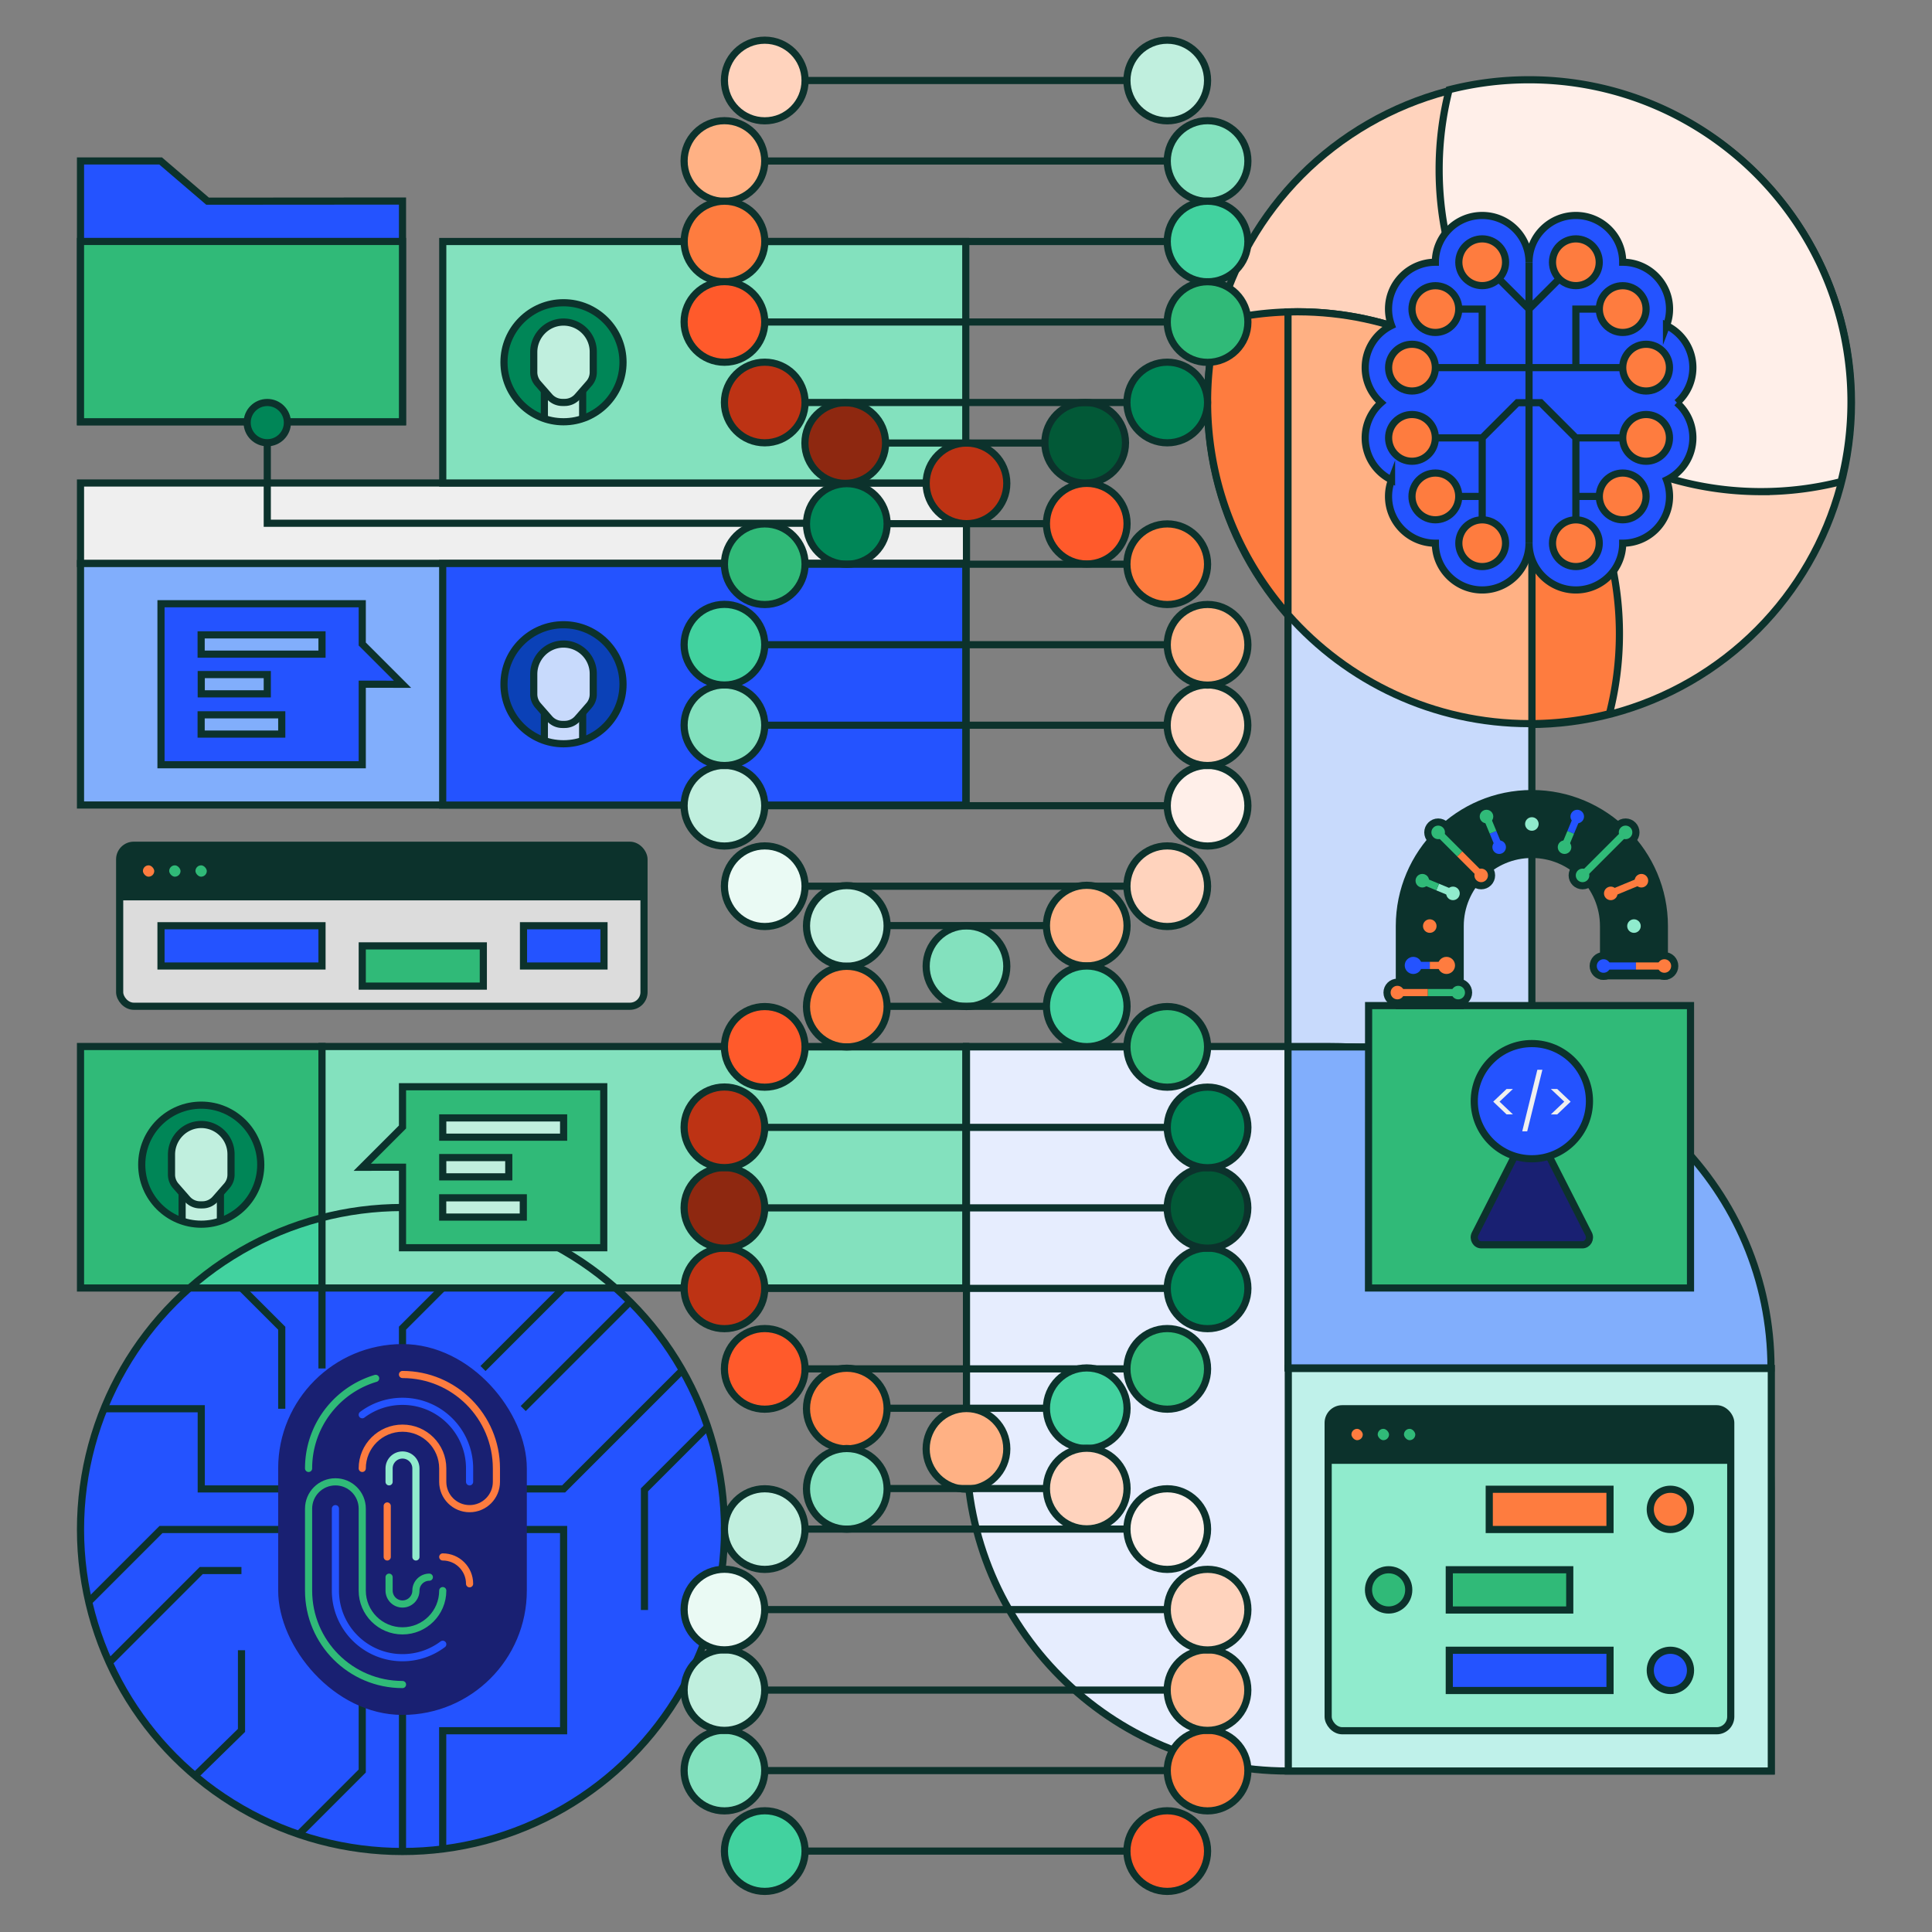<svg xmlns="http://www.w3.org/2000/svg" viewBox="0 0 1080 1080"><rect x="0" y="0" width="1080" height="1080" fill="#808080" stroke="none"/><defs><clipPath id="clippath"><circle cx="225" cy="855" r="180" class="cls-32"/></clipPath><clipPath id="clippath-1"><path d="M45 585h135v135H45z" class="cls-23"/></clipPath><clipPath id="clippath-2"><path d="M180 585h359.88v135H180z" class="cls-6"/></clipPath><clipPath id="clippath-3"><rect width="293.11" height="90" x="66.89" y="472.5" rx="7.87" ry="7.87" style="stroke-miterlimit:10;stroke-width:4px;stroke:#0c322c;fill:#dcdcdc"/></clipPath><clipPath id="clippath-4"><rect width="225.05" height="180" x="742.45" y="787.5" class="cls-18" rx="7.87" ry="7.87"/></clipPath><clipPath id="clippath-5"><circle cx="856.32" cy="615.56" r="32.2" class="cls-32"/></clipPath><clipPath id="clippath-6"><circle cx="315" cy="202.5" r="33.27" class="cls-2"/></clipPath><clipPath id="clippath-7"><circle cx="112.5" cy="651.06" r="33.27" class="cls-2"/></clipPath><clipPath id="clippath-8"><circle cx="315" cy="382.5" r="33.27" style="stroke-miterlimit:10;stroke-width:4px;stroke:#0c322c;fill:#0b41b7"/></clipPath><style>.cls-1{fill:#c8dafc}.cls-1,.cls-11,.cls-12,.cls-15,.cls-16,.cls-18,.cls-19,.cls-2,.cls-22,.cls-23,.cls-24,.cls-25,.cls-26,.cls-27,.cls-28,.cls-29,.cls-30,.cls-32,.cls-33,.cls-34,.cls-4,.cls-6,.cls-7,.cls-8,.cls-9{stroke-miterlimit:10}.cls-1,.cls-11,.cls-12,.cls-15,.cls-16,.cls-18,.cls-19,.cls-2,.cls-22,.cls-23,.cls-24,.cls-25,.cls-26,.cls-27,.cls-28,.cls-29,.cls-30,.cls-32,.cls-33,.cls-34,.cls-35,.cls-36,.cls-38,.cls-6,.cls-7,.cls-8,.cls-9{stroke-width:4px}.cls-1,.cls-11,.cls-12,.cls-15,.cls-16,.cls-18,.cls-2,.cls-23,.cls-24,.cls-25,.cls-26,.cls-27,.cls-28,.cls-29,.cls-30,.cls-32,.cls-33,.cls-34,.cls-4,.cls-6,.cls-8,.cls-9{stroke:#0c322c}.cls-2,.cls-39{fill:#008657}.cls-19,.cls-22,.cls-30,.cls-35,.cls-36,.cls-38,.cls-7{fill:none}.cls-4{stroke-width:0;fill:#efefef}.cls-6{fill:#83e1be}.cls-35,.cls-7{stroke:#2453ff}.cls-8{fill:#e6edfe}.cls-18{fill:#90ebcd}.cls-9{fill:#ffefe9}.cls-23{fill:#30ba78}.cls-11{fill:#42d29f}.cls-35,.cls-36,.cls-38{stroke-linecap:round;stroke-linejoin:round}.cls-12{fill:#8e2810}.cls-22,.cls-36{stroke:#fe7c3f}.cls-32,.cls-45{fill:#2453ff}.cls-15{fill:#fe7c3f}.cls-16{fill:#bd3314}.cls-19,.cls-38{stroke:#30ba78}.cls-24{fill:#ff5a2b}.cls-25{fill:#025937}.cls-26{fill:#ffb184}.cls-27{fill:#eafaf4}.cls-28{fill:#0c322c}.cls-29{fill:#81aefc}.cls-33{fill:#c0efde}.cls-34{fill:#ffd3bd}</style></defs><g id="BG"><circle cx="854.98" cy="225" r="180" class="cls-34"/><path d="M855.04 404.52c15.41 0 30.37-1.94 44.65-5.58 3.64-14.28 5.58-29.24 5.58-44.65 0-99.41-80.59-180-180-180-15.41 0-30.37 1.94-44.65 5.58a180.6 180.6 0 0 0-5.58 44.65c0 99.41 80.59 180 180 180Z" class="cls-15"/><path d="M984.49 274.82c15.41 0 30.37-1.94 44.65-5.58 3.64-14.28 5.58-29.24 5.58-44.65 0-99.41-80.59-180-180-180-15.41 0-30.37 1.94-44.65 5.58a180.6 180.6 0 0 0-5.58 44.65c0 99.41 80.59 180 180 180Z" class="cls-9"/><path d="M720 270.14h136.32v494.54H720z" class="cls-1"/><circle cx="225" cy="855" r="180" class="cls-45"/><g style="clip-path:url(#clippath)"><path d="M269.82 832.32h45.24l89.88-89.88M270 855h45.06v112.5h-67.59v90M225 787.5v-45.06l67.48-67.48M292.48 787.38l89.95-89.95M270 765l90-90M225 922.5v135M202.5 945v45l-67.5 67.5M180 855H90l-45 45M134.97 877.94H112.5l-67.28 67.28M135 922.5v44.8L65.77 1035M180.18 832.32H112.5V787.5h-90M157.5 787.5v-45l-64.82-64.82M180 765v-90M404.94 788.14l-44.68 44.68V900" class="cls-30"/></g><circle cx="225" cy="855" r="180" class="cls-30"/><path d="M540.27 585h202.5C879.22 585 990 695.78 990 832.23V990H719.79c-99.08 0-179.52-80.44-179.52-179.52V585Z" class="cls-8"/><path d="M720.16 765h270.02v225H720.16z" style="stroke-miterlimit:10;stroke-width:4px;stroke:#0c322c;fill:#bff1ea"/><path d="M45 585h135v135H45z" style="fill:#30ba78"/><circle cx="225" cy="855" r="180" class="cls-11" style="clip-path:url(#clippath-1)"/><path d="M45 585h135v135H45z" class="cls-30"/><path d="M180 585h359.88v135H180z" style="fill:#83e1be"/><circle cx="225" cy="855" r="180" class="cls-6" style="clip-path:url(#clippath-2)"/><path d="M180 585h359.88v135H180z" class="cls-30"/><path d="M45 270h495.27v45H45z" style="stroke-miterlimit:10;stroke-width:4px;stroke:#0c322c;fill:#efefef"/><path d="M856.32 230.91c-32.83-34.85-79.39-56.62-131.05-56.62-1.76 0-3.52.03-5.27.08v169.15c32.98 37.4 81.25 61 135.04 61 .43 0 .86-.02 1.29-.02V230.91Z" class="cls-26"/><path d="M45 315h495.06v135H45z" class="cls-29"/><path d="M116.04 112.46 89.79 89.97H45v145.8h180V112.38z" class="cls-32"/><path d="M45 134.96h180v100.81H45z" class="cls-23"/><path d="M247.47 315h292.41v135.03H247.47z" class="cls-32"/><path d="M247.5 135h292.38v135H247.5z" class="cls-6"/><path d="M450.83 292.5H149.41v-56.25" class="cls-30"/><rect width="293.11" height="90" x="66.89" y="472.5" rx="7.87" ry="7.87" style="fill:#dcdcdc"/><path d="M66.89 472.5H360v28.8H66.89z" class="cls-28" style="clip-path:url(#clippath-3)"/><rect width="293.11" height="90" x="66.89" y="472.5" class="cls-30" rx="7.87" ry="7.87"/><rect width="10.34" height="10.34" x="77.89" y="481.73" class="cls-15" rx="5.17" ry="5.17"/><rect width="10.34" height="10.34" x="92.58" y="481.73" class="cls-23" rx="5.17" ry="5.17"/><rect width="10.34" height="10.34" x="107.26" y="481.73" class="cls-23" rx="5.17" ry="5.17"/><path d="M90 517.5h90V540H90zM292.64 517.5h45V540h-45z" class="cls-32"/><path d="M202.5 528.75h67.68v22.5H202.5z" class="cls-23"/><rect width="225.05" height="180" x="742.45" y="787.5" rx="7.87" ry="7.87" style="fill:#90ebcd"/><path d="M742.45 787.5H967.5v28.8H742.45z" class="cls-28" style="clip-path:url(#clippath-4)"/><rect width="225.05" height="180" x="742.45" y="787.5" class="cls-30" rx="7.87" ry="7.87"/><rect width="10.34" height="10.34" x="753.46" y="796.73" class="cls-15" rx="5.17" ry="5.17"/><rect width="10.34" height="10.34" x="768.14" y="796.73" class="cls-23" rx="5.17" ry="5.17"/><rect width="10.34" height="10.34" x="782.82" y="796.73" class="cls-23" rx="5.17" ry="5.17"/><path d="M832.5 832.5H900V855h-67.5z" class="cls-15"/><path d="M810.16 877.5h67.34V900h-67.34z" class="cls-23"/><path d="M810.16 922.5h89.85V945h-89.85z" class="cls-32"/><circle cx="933.76" cy="843.75" r="11.25" class="cls-15"/><circle cx="776.25" cy="888.75" r="11.25" class="cls-23"/><circle cx="933.76" cy="933.75" r="11.25" class="cls-32"/><circle cx="427.5" cy="45" r="22.54" class="cls-34"/><circle cx="427.5" cy="225" r="22.54" class="cls-16"/><circle cx="472.5" cy="247.66" r="22.54" class="cls-12"/><circle cx="540.27" cy="270.2" r="22.54" class="cls-16"/><circle cx="540.27" cy="540.12" r="22.54" class="cls-6"/><circle cx="404.96" cy="90" r="22.54" class="cls-26"/><circle cx="405" cy="135" r="22.54" class="cls-15"/><circle cx="404.96" cy="179.96" r="22.54" class="cls-24"/><circle cx="652.5" cy="45" r="22.54" class="cls-33"/><circle cx="652.5" cy="225" r="22.54" class="cls-2"/><circle cx="606.63" cy="247.5" r="22.54" class="cls-25"/><circle cx="675.04" cy="90" r="22.54" class="cls-6"/><circle cx="675.04" cy="135" r="22.54" class="cls-11"/><circle cx="675.04" cy="180.02" r="22.54" class="cls-23"/><path d="M450.04 45h179.92M450.04 225h179.92M427.5 90h225M427.5 135h225M427.5 180h225M495.04 247.66h89.05" class="cls-8"/><circle cx="652.5" cy="495.4" r="22.54" class="cls-34"/><circle cx="652.5" cy="315.4" r="22.54" class="cls-15"/><circle cx="607.5" cy="292.74" r="22.54" class="cls-24"/><circle cx="675.04" cy="450.4" r="22.54" class="cls-9"/><circle cx="675" cy="405.4" r="22.54" class="cls-34"/><circle cx="675.04" cy="360.44" r="22.54" class="cls-26"/><circle cx="427.5" cy="495.4" r="22.54" class="cls-27"/><circle cx="427.5" cy="315.4" r="22.54" class="cls-23"/><circle cx="473.37" cy="292.9" r="22.54" class="cls-2"/><circle cx="404.96" cy="450.4" r="22.54" class="cls-33"/><circle cx="404.96" cy="405.4" r="22.54" class="cls-6"/><circle cx="404.96" cy="360.38" r="22.54" class="cls-11"/><path d="M629.96 495.4H450.04M629.96 315.4H450.04M652.5 450.4h-225M652.5 405.4h-225M652.5 360.4h-225M584.96 292.74h-89.05" class="cls-8"/><circle cx="607.5" cy="517.42" r="22.54" class="cls-26"/><circle cx="473.37" cy="517.58" r="22.54" class="cls-33"/><path d="M584.96 517.42h-89.05" class="cls-8"/><circle cx="540.27" cy="809.92" r="22.54" class="cls-26"/><circle cx="652.5" cy="765.21" r="22.54" class="cls-23"/><circle cx="652.5" cy="585.21" r="22.54" class="cls-23"/><circle cx="607.5" cy="562.54" r="22.54" class="cls-11"/><circle cx="675.04" cy="720.2" r="22.54" class="cls-2"/><circle cx="675" cy="675.2" r="22.54" class="cls-25"/><circle cx="675.04" cy="630.24" r="22.54" class="cls-2"/><circle cx="427.5" cy="765.21" r="22.54" class="cls-24"/><circle cx="427.5" cy="585.21" r="22.54" class="cls-24"/><circle cx="473.37" cy="562.71" r="22.54" class="cls-15"/><circle cx="404.96" cy="720.2" r="22.54" class="cls-16"/><circle cx="404.96" cy="675.2" r="22.54" class="cls-12"/><circle cx="404.96" cy="630.18" r="22.54" class="cls-16"/><path d="M629.96 765.21H450.04M629.96 585.21H450.04M652.5 720.21h-225M652.5 675.21h-225M652.5 630.21h-225M584.96 562.54h-89.05" class="cls-8"/><circle cx="607.5" cy="787.22" r="22.54" class="cls-11"/><circle cx="473.37" cy="787.39" r="22.54" class="cls-15"/><path d="M584.96 787.22h-89.05" class="cls-8"/><circle cx="652.5" cy="1034.77" r="22.54" class="cls-24"/><circle cx="652.5" cy="854.77" r="22.54" class="cls-9"/><circle cx="607.5" cy="832.1" r="22.54" class="cls-34"/><circle cx="675.04" cy="989.76" r="22.54" class="cls-15"/><circle cx="675" cy="944.76" r="22.54" class="cls-26"/><circle cx="675.04" cy="899.8" r="22.54" class="cls-34"/><circle cx="427.5" cy="1034.77" r="22.54" class="cls-11"/><circle cx="427.5" cy="854.77" r="22.54" class="cls-33"/><circle cx="473.37" cy="832.27" r="22.54" class="cls-6"/><circle cx="404.96" cy="989.76" r="22.54" class="cls-6"/><circle cx="404.96" cy="944.76" r="22.54" class="cls-33"/><circle cx="404.96" cy="899.75" r="22.54" class="cls-27"/><path d="M629.96 1034.77H450.04M629.96 854.77H450.04M652.5 989.77h-225M652.5 944.77h-225M652.5 899.77h-225M584.96 832.1h-89.05" class="cls-8"/><circle cx="149.41" cy="236.25" r="11.25" class="cls-2"/><path d="M720 585.24h90.56c99.03 0 179.44 80.4 179.44 179.44H720V585.24Z" class="cls-29"/><path d="M937.42 225.14c5.46-4.79 8.9-11.81 8.9-19.64 0-10.34-6.01-19.27-14.73-23.52a26 26 0 0 0 1.69-9.25c0-14.44-11.72-26.14-26.18-26.14 0-14.44-11.72-26.14-26.18-26.14s-26.16 11.69-26.18 26.11c-.02-14.42-11.73-26.11-26.18-26.11s-26.18 11.71-26.18 26.14c-14.46 0-26.18 11.71-26.18 26.14 0 3.26.6 6.37 1.69 9.25-8.72 4.24-14.73 13.18-14.73 23.52 0 7.83 3.45 14.84 8.9 19.64-5.46 4.79-8.9 11.81-8.9 19.64 0 10.33 6 19.26 14.72 23.51a26.1 26.1 0 0 0-1.68 9.22c0 14.44 11.72 26.14 26.18 26.14 0 14.44 11.72 26.14 26.18 26.14s26.18-11.7 26.18-26.14c0 14.44 11.72 26.14 26.18 26.14s26.18-11.71 26.18-26.14c14.46 0 26.18-11.71 26.18-26.14 0-3.25-.6-6.35-1.68-9.22 8.71-4.24 14.72-13.18 14.72-23.51 0-7.83-3.45-14.84-8.9-19.64Z" class="cls-32"/><path d="M854.74 146.56v157.09M828.56 146.6l26.18 26.18 26.18-26.18M802.38 172.78h26.18v32.73h52.36v-32.73h26.18M828.56 205.51h-39.25M789.31 244.78h39.25l19.67-19.67h13.04l19.65 19.67h39.26M828.56 244.78v58.87M828.56 277.5h-26.18M880.92 205.51h39.26M880.92 244.78v58.87M880.92 277.5h26.18" class="cls-30"/><circle cx="880.92" cy="146.6" r="13.07" class="cls-15"/><circle cx="907.1" cy="172.78" r="13.07" class="cls-15"/><circle cx="907.1" cy="277.5" r="13.07" class="cls-15"/><circle cx="920.18" cy="205.51" r="13.07" class="cls-15"/><circle cx="920.18" cy="244.78" r="13.07" class="cls-15"/><circle cx="802.38" cy="172.78" r="13.07" class="cls-15"/><circle cx="802.38" cy="277.5" r="13.07" class="cls-15"/><circle cx="789.31" cy="205.51" r="13.07" class="cls-15"/><circle cx="789.31" cy="244.78" r="13.07" class="cls-15"/><circle cx="828.56" cy="146.6" r="13.07" class="cls-15"/><circle cx="880.92" cy="303.65" r="13.07" class="cls-15"/><circle cx="828.56" cy="303.65" r="13.07" class="cls-15"/></g><g id="Graphic"><path d="M945 720H765l.06-157.87H945z" class="cls-23"/><path d="M816.25 562.13h-34v-44.44c0-40.84 33.23-74.07 74.07-74.07s74.07 33.23 74.07 74.07v27.79h-34v-27.79c0-22.1-17.98-40.07-40.07-40.07s-40.07 17.98-40.07 40.07z" class="cls-28"/><path d="m856.32 627.35 31.73 62.41c1.4 2.76-.5 6.1-3.48 6.1h-56.51c-2.98 0-4.88-3.34-3.48-6.1l31.73-62.41" style="stroke-miterlimit:10;stroke-width:4px;stroke:#0c322c;fill:#192072"/><circle cx="856.32" cy="615.56" r="32.2" class="cls-45"/><g style="clip-path:url(#clippath-5)"><path d="m842.18 622.95-7.46-7.12 7.46-7.09h3.56l-7.49 7.09 7.49 7.12zM862.2 598.01l-8.48 34.41h-2.78l8.45-34.41h2.82ZM866.94 608.75h3.56l7.49 7.09-7.49 7.12h-3.56l7.49-7.12z" class="cls-4"/></g><circle cx="856.32" cy="615.56" r="32.2" class="cls-30"/><circle cx="781.15" cy="554.86" r="5.79" class="cls-15"/><circle cx="799.25" cy="517.68" r="5.79" class="cls-15"/><circle cx="790.04" cy="539.67" r="5.79" style="stroke-miterlimit:10;stroke:#0c322c;fill:#2453ff;stroke-width:2px"/><circle cx="808.58" cy="539.67" r="5.79" style="stroke-miterlimit:10;stroke:#0c322c;fill:#fe7c3f;stroke-width:2px"/><circle cx="812.22" cy="499.41" r="5.79" class="cls-18"/><circle cx="830.96" cy="456.45" r="5.79" class="cls-23"/><circle cx="838.05" cy="473.57" r="5.79" class="cls-32"/><circle cx="881.69" cy="456.45" r="5.79" class="cls-32"/><circle cx="874.59" cy="473.57" r="5.79" class="cls-23"/><circle cx="917.56" cy="492.32" r="5.79" class="cls-15"/><circle cx="900.43" cy="499.41" r="5.79" class="cls-15"/><circle cx="856.32" cy="460.61" r="5.79" class="cls-18"/><circle cx="913.4" cy="517.68" r="5.79" class="cls-18"/><circle cx="803.95" cy="465.31" r="5.79" class="cls-23"/><circle cx="908.7" cy="465.31" r="5.79" class="cls-23"/><circle cx="827.99" cy="489.35" r="5.79" class="cls-15"/><circle cx="884.66" cy="489.35" r="5.79" class="cls-23"/><circle cx="930.4" cy="540" r="5.79" class="cls-15"/><circle cx="896.4" cy="540" r="5.79" class="cls-32"/><circle cx="815.15" cy="554.86" r="5.79" class="cls-23"/><circle cx="795.09" cy="492.32" r="5.79" class="cls-23"/><path d="M799.25 539.67h9.33" class="cls-22"/><path d="M790.04 539.67h9.21" class="cls-7"/><path d="M798.15 554.86h17" class="cls-19"/><path d="M781.15 554.86h17" class="cls-22"/><path d="m803.65 495.86 8.57 3.55" style="stroke-miterlimit:10;stroke-width:4px;fill:none;stroke:#90ebcd"/><path d="m795.09 492.32 8.56 3.54" class="cls-19"/><path d="m815.97 477.33 12.02 12.02" class="cls-22"/><path d="m803.95 465.31 12.02 12.02" class="cls-19"/><path d="m834.6 465.23 3.45 8.34" class="cls-7"/><path d="m830.96 456.45 3.64 8.78M878.04 465.26l-3.45 8.31" class="cls-19"/><path d="m881.69 456.45-3.65 8.81" class="cls-7"/><path d="m896.4 477.61-11.74 11.74M908.7 465.31l-12.3 12.3" class="cls-19"/><path d="m909 495.86-8.57 3.55M917.56 492.32l-8.56 3.54" class="cls-22"/><path d="M914.5 540h-18.1" class="cls-7"/><path d="M930.4 540h-15.9" class="cls-22"/><circle cx="315" cy="202.5" r="33.27" class="cls-39"/><g style="clip-path:url(#clippath-6)"><path d="M304.3 218.43h21.41v21.41H304.3z" class="cls-33"/><path d="M331.64 196.68c0-9.23-7.52-16.7-16.76-16.64-9.17.07-16.51 7.67-16.51 16.84v11.19c0 2.3.84 4.53 2.35 6.27l6.45 7.37a9.54 9.54 0 0 0 7.16 3.25h1.35c2.74 0 5.35-1.18 7.16-3.25l6.45-7.37a9.5 9.5 0 0 0 2.35-6.27v-11.4Z" class="cls-33"/></g><circle cx="315" cy="202.5" r="33.27" class="cls-30"/><circle cx="112.5" cy="651.06" r="33.27" class="cls-39"/><g style="clip-path:url(#clippath-7)"><path d="M101.8 666.99h21.41v21.41H101.8z" class="cls-33"/><path d="M129.14 645.24c0-9.23-7.52-16.7-16.76-16.64-9.17.07-16.51 7.67-16.51 16.84v11.19c0 2.3.84 4.53 2.35 6.27l6.45 7.37a9.54 9.54 0 0 0 7.16 3.25h1.35c2.74 0 5.35-1.18 7.16-3.25l6.45-7.37a9.5 9.5 0 0 0 2.35-6.27v-11.4Z" class="cls-33"/></g><circle cx="112.5" cy="651.06" r="33.27" class="cls-30"/><circle cx="315" cy="382.5" r="33.27" style="fill:#0b41b7"/><g style="clip-path:url(#clippath-8)"><path d="M304.3 398.43h21.41v21.41H304.3z" class="cls-1"/><path d="M331.64 376.68c0-9.23-7.52-16.7-16.76-16.64-9.17.07-16.51 7.67-16.51 16.84v11.19c0 2.3.84 4.53 2.35 6.27l6.45 7.37a9.54 9.54 0 0 0 7.16 3.25h1.35c2.74 0 5.35-1.18 7.16-3.25l6.45-7.37a9.5 9.5 0 0 0 2.35-6.27v-11.4Z" class="cls-1"/></g><circle cx="315" cy="382.5" r="33.27" class="cls-30"/><path d="M225 697.5h112.5v-90H225V630l-22.5 22.5 22.5-.02v45.02z" class="cls-23"/><path d="M284.41 657.86H247.5v-10.77h36.91zM315.06 635.68H247.5v-10.77h67.56zM292.53 680.36h-45.06v-10.77h45.06z" class="cls-33"/><path d="M202.5 427.5H90v-90h112.5V360l22.5 22.5-22.5-.02v45.02z" class="cls-32"/><path d="M112.5 377.09h36.91v10.77H112.5zM112.44 354.9H180v10.77h-67.56zM112.44 399.59h45.06v10.77h-45.06z" class="cls-29"/><rect width="135" height="203.3" x="157.5" y="753.35" rx="67.5" ry="67.5" style="stroke-miterlimit:10;stroke-width:4px;stroke:#192072;fill:#192072"/><path d="M217.5 828.35v-7.5c0-4.14 3.36-7.5 7.5-7.5h0c4.14 0 7.5 3.36 7.5 7.5v49.49" style="stroke-width:4px;fill:none;stroke:#90ebcd;stroke-linecap:round;stroke-linejoin:round"/><path d="M202.5 790.85c6.27-4.71 14.06-7.5 22.5-7.5h0c20.71 0 37.5 16.79 37.5 37.5v7.5M247.5 919.16a37.33 37.33 0 0 1-22.5 7.5h0c-20.71 0-37.5-16.79-37.5-37.5v-45.81" class="cls-35"/><path d="M240 881.65c-4.14 0-7.5 3.36-7.5 7.5h0c0 4.14-3.36 7.5-7.5 7.5h0c-4.14 0-7.5-3.36-7.5-7.5v-7.5" class="cls-38"/><path d="M225 941.66c-29 0-52.5-23.51-52.5-52.5v-45.81h0c0-8.28 6.71-15 15-15h0c8.28 0 15 6.71 15 15h0v45.81c0 12.43 10.07 22.5 22.5 22.5h0c12.43 0 22.5-10.07 22.5-22.5h0" class="cls-38"/><path d="M202.5 820.85c0-12.43 10.07-22.5 22.5-22.5h0c12.43 0 22.5 10.07 22.5 22.5v7.5s0 0 0 0c0 8.28 6.71 15 15 15h0c8.28 0 15-6.71 15-15h0v-7.5c0-29-23.51-52.5-52.5-52.5h0" class="cls-36"/><path d="M172.5 820.85c0-14.3 5.72-27.27 14.99-36.74a52.44 52.44 0 0 1 22.5-13.59" class="cls-38"/><path d="M216.46 841.84v28.5M247.5 870.34c8.28 0 15 6.71 15 15" class="cls-36"/></g></svg>